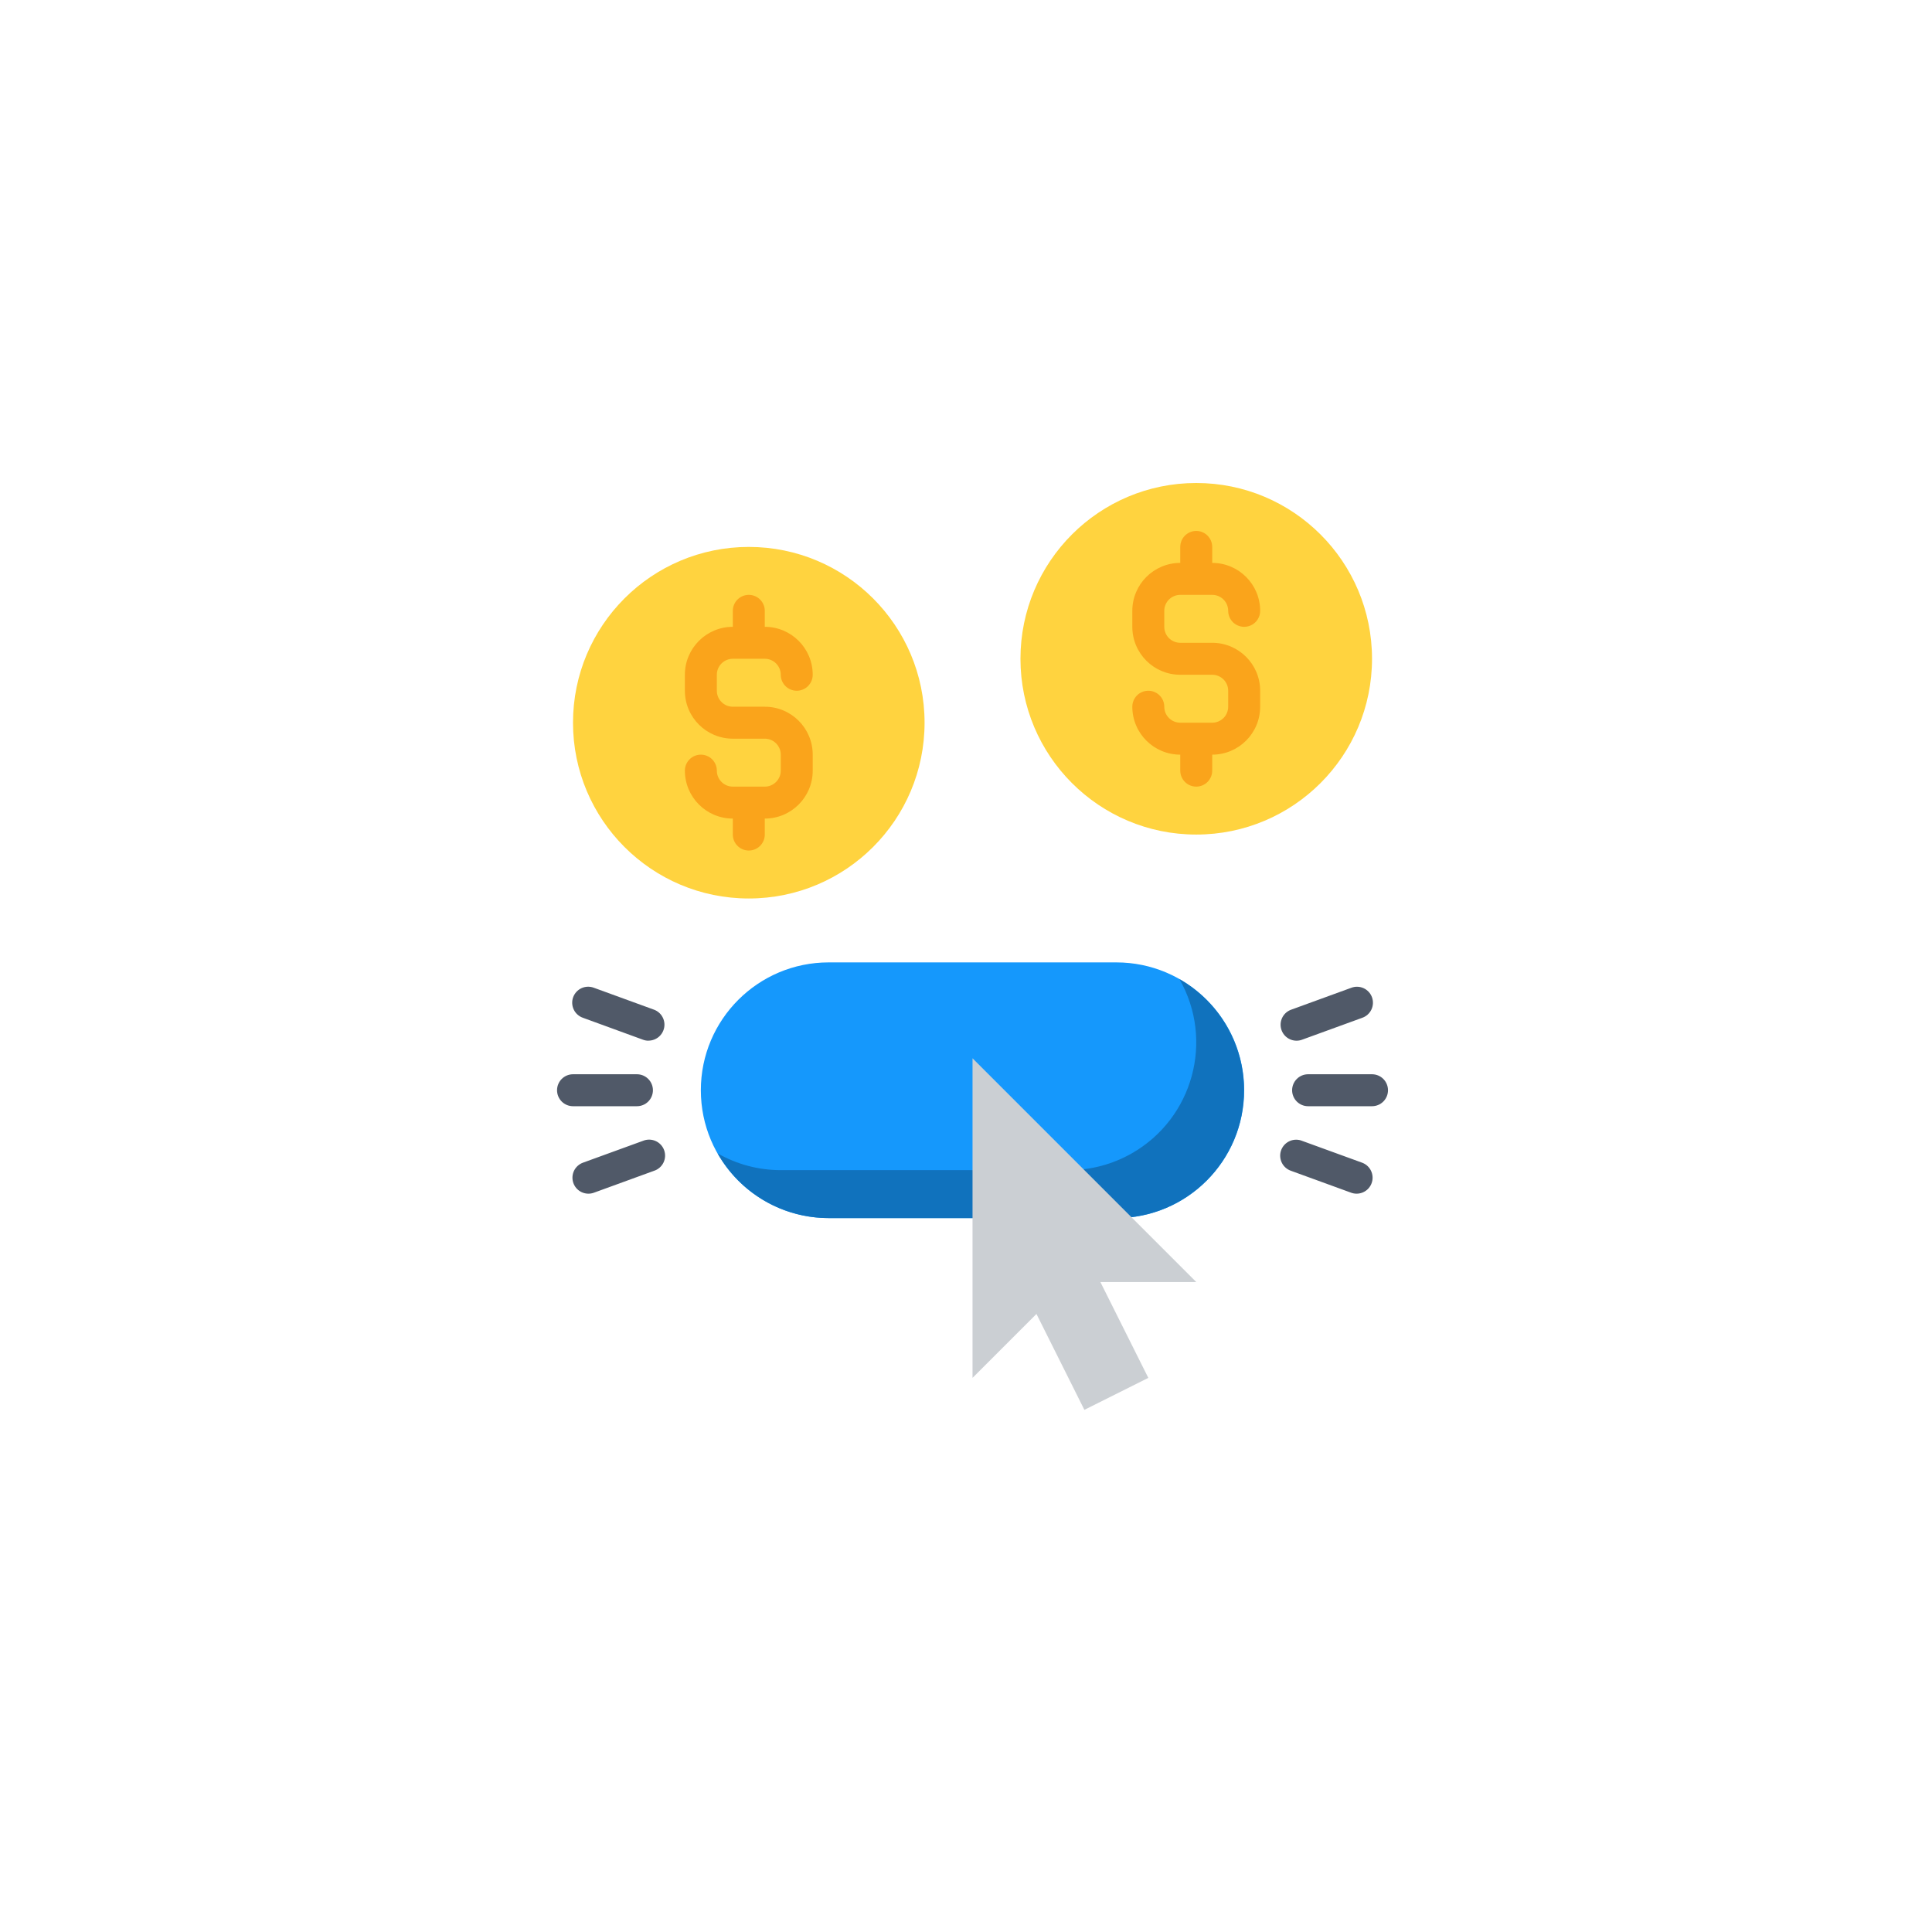 <svg width="148" height="148" viewBox="0 0 148 148" fill="none" xmlns="http://www.w3.org/2000/svg">
<g filter="url(#filter0_d_1778_147)">
<circle cx="74" cy="72" r="60" fill="white"/>
</g>
<path d="M63.481 73.724H85.515C90.924 73.724 95.308 78.109 95.308 83.517C95.308 88.926 90.924 93.31 85.515 93.31H63.481C58.072 93.31 53.688 88.926 53.688 83.517C53.688 78.109 58.072 73.724 63.481 73.724Z" fill="#1598FC"/>
<path d="M90.353 75.008C93.029 79.703 91.392 85.678 86.697 88.354C85.219 89.197 83.546 89.639 81.844 89.638H59.809C58.113 89.638 56.446 89.196 54.973 88.354C55.826 89.859 57.063 91.11 58.558 91.981C60.053 92.851 61.752 93.31 63.482 93.31H85.516C90.925 93.304 95.304 88.915 95.298 83.506C95.296 81.779 94.837 80.084 93.969 78.592C93.1 77.099 91.853 75.863 90.353 75.008Z" fill="#1072BD"/>
<path d="M57.36 68.828C64.797 68.828 70.826 62.799 70.826 55.362C70.826 47.925 64.797 41.897 57.36 41.897C49.923 41.897 43.895 47.925 43.895 55.362C43.895 62.799 49.923 68.828 57.36 68.828Z" fill="#FFD33F"/>
<path d="M91.637 63.931C99.074 63.931 105.103 57.902 105.103 50.465C105.103 43.029 99.074 37 91.637 37C84.201 37 78.172 43.029 78.172 50.465C78.172 57.902 84.201 63.931 91.637 63.931Z" fill="#FFD33F"/>
<path d="M48.793 84.741H43.896C43.571 84.741 43.26 84.612 43.03 84.383C42.801 84.153 42.672 83.842 42.672 83.517C42.672 83.193 42.801 82.881 43.03 82.652C43.26 82.422 43.571 82.293 43.896 82.293H48.793C49.117 82.293 49.429 82.422 49.658 82.652C49.888 82.881 50.017 83.193 50.017 83.517C50.017 83.842 49.888 84.153 49.658 84.383C49.429 84.612 49.117 84.741 48.793 84.741ZM45.077 91.441C44.789 91.441 44.511 91.34 44.29 91.155C44.069 90.97 43.921 90.713 43.871 90.43C43.821 90.146 43.872 89.854 44.016 89.604C44.161 89.355 44.388 89.165 44.659 89.066L49.26 87.392C49.413 87.329 49.576 87.298 49.741 87.3C49.906 87.303 50.069 87.338 50.22 87.405C50.37 87.472 50.506 87.568 50.619 87.689C50.731 87.809 50.819 87.951 50.875 88.106C50.931 88.261 50.956 88.426 50.947 88.59C50.938 88.755 50.896 88.916 50.823 89.064C50.751 89.212 50.649 89.344 50.524 89.451C50.399 89.559 50.254 89.641 50.096 89.691L45.496 91.367C45.362 91.416 45.22 91.441 45.077 91.441ZM49.679 79.722C49.536 79.723 49.394 79.698 49.26 79.648L44.659 77.968C44.505 77.915 44.363 77.832 44.242 77.724C44.12 77.616 44.022 77.485 43.952 77.338C43.882 77.191 43.842 77.032 43.834 76.869C43.826 76.707 43.85 76.545 43.906 76.392C43.962 76.239 44.047 76.099 44.158 75.979C44.268 75.86 44.401 75.764 44.549 75.696C44.697 75.629 44.857 75.592 45.02 75.587C45.182 75.582 45.344 75.61 45.496 75.668L50.096 77.344C50.366 77.443 50.593 77.633 50.736 77.882C50.88 78.131 50.931 78.422 50.881 78.706C50.831 78.988 50.684 79.245 50.464 79.43C50.244 79.615 49.966 79.717 49.679 79.718L49.679 79.722ZM105.103 84.741H100.206C99.882 84.741 99.57 84.612 99.341 84.383C99.111 84.153 98.982 83.842 98.982 83.517C98.982 83.193 99.111 82.881 99.341 82.652C99.57 82.422 99.882 82.293 100.206 82.293H105.103C105.428 82.293 105.739 82.422 105.969 82.652C106.198 82.881 106.327 83.193 106.327 83.517C106.327 83.842 106.198 84.153 105.969 84.383C105.739 84.612 105.428 84.741 105.103 84.741ZM99.32 79.722C99.033 79.722 98.755 79.62 98.535 79.435C98.315 79.25 98.168 78.993 98.118 78.71C98.068 78.427 98.12 78.136 98.263 77.887C98.406 77.638 98.633 77.448 98.903 77.349L103.503 75.673C103.655 75.614 103.817 75.585 103.981 75.589C104.144 75.593 104.305 75.63 104.453 75.697C104.602 75.764 104.736 75.861 104.847 75.98C104.958 76.1 105.044 76.241 105.1 76.394C105.156 76.547 105.18 76.711 105.172 76.874C105.164 77.037 105.124 77.197 105.053 77.344C104.982 77.491 104.883 77.622 104.76 77.73C104.638 77.838 104.495 77.921 104.34 77.973L99.739 79.648C99.605 79.698 99.463 79.723 99.32 79.722ZM103.922 91.441C103.779 91.441 103.637 91.416 103.503 91.367L98.903 89.691C98.598 89.588 98.346 89.371 98.2 89.084C98.055 88.797 98.028 88.465 98.125 88.159C98.223 87.852 98.437 87.597 98.721 87.447C99.005 87.297 99.337 87.265 99.645 87.358C99.677 87.368 99.708 87.379 99.739 87.392L104.34 89.066C104.611 89.165 104.838 89.355 104.982 89.604C105.126 89.854 105.178 90.146 105.128 90.43C105.078 90.713 104.93 90.97 104.709 91.155C104.488 91.34 104.21 91.441 103.922 91.441Z" fill="#505968"/>
<path d="M56.137 50.465H58.586C59.262 50.465 59.81 51.014 59.81 51.69C59.81 52.014 59.939 52.326 60.168 52.555C60.398 52.785 60.709 52.914 61.034 52.914C61.358 52.914 61.67 52.785 61.899 52.555C62.129 52.326 62.258 52.014 62.258 51.69C62.258 49.661 60.614 48.017 58.586 48.017V46.793C58.586 46.468 58.457 46.157 58.227 45.928C57.997 45.698 57.686 45.569 57.361 45.569C57.037 45.569 56.725 45.698 56.496 45.928C56.266 46.157 56.137 46.468 56.137 46.793V48.017C54.109 48.017 52.465 49.661 52.465 51.69V52.914C52.465 54.942 54.109 56.586 56.137 56.586H58.586C58.91 56.586 59.222 56.715 59.451 56.945C59.681 57.174 59.81 57.486 59.81 57.81V59.034C59.81 59.359 59.681 59.67 59.451 59.9C59.222 60.13 58.91 60.259 58.586 60.259H56.137C55.461 60.259 54.913 59.711 54.913 59.034C54.913 58.71 54.784 58.398 54.555 58.169C54.325 57.939 54.014 57.81 53.689 57.81C53.364 57.81 53.053 57.939 52.823 58.169C52.594 58.398 52.465 58.71 52.465 59.034C52.465 61.063 54.109 62.707 56.137 62.707V63.931C56.137 64.256 56.266 64.567 56.496 64.797C56.725 65.026 57.037 65.155 57.361 65.155C57.686 65.155 57.997 65.026 58.227 64.797C58.457 64.567 58.586 64.256 58.586 63.931V62.707C60.614 62.707 62.258 61.063 62.258 59.034V57.81C62.258 55.782 60.614 54.138 58.586 54.138H56.137C55.813 54.138 55.501 54.009 55.272 53.779C55.042 53.55 54.913 53.238 54.913 52.914V51.69C54.913 51.365 55.042 51.054 55.272 50.824C55.501 50.594 55.813 50.465 56.137 50.465ZM92.861 49.241H90.413C90.088 49.241 89.777 49.112 89.547 48.883C89.318 48.653 89.189 48.342 89.189 48.017V46.793C89.189 46.468 89.318 46.157 89.547 45.928C89.777 45.698 90.088 45.569 90.413 45.569H92.861C93.537 45.569 94.085 46.117 94.085 46.793C94.085 47.118 94.215 47.429 94.444 47.659C94.674 47.888 94.985 48.017 95.31 48.017C95.634 48.017 95.946 47.888 96.175 47.659C96.405 47.429 96.534 47.118 96.534 46.793C96.534 44.765 94.89 43.121 92.861 43.121V41.897C92.861 41.572 92.732 41.261 92.503 41.031C92.273 40.801 91.962 40.672 91.637 40.672C91.313 40.672 91.001 40.801 90.772 41.031C90.542 41.261 90.413 41.572 90.413 41.897V43.121C88.385 43.121 86.741 44.765 86.741 46.793V48.017C86.741 50.045 88.385 51.69 90.413 51.69H92.861C93.186 51.69 93.497 51.819 93.727 52.048C93.957 52.278 94.085 52.589 94.085 52.914V54.138C94.085 54.462 93.957 54.774 93.727 55.004C93.497 55.233 93.186 55.362 92.861 55.362H90.413C89.737 55.362 89.189 54.814 89.189 54.138C89.189 53.813 89.06 53.502 88.83 53.272C88.601 53.043 88.29 52.914 87.965 52.914C87.64 52.914 87.329 53.043 87.099 53.272C86.87 53.502 86.741 53.813 86.741 54.138C86.741 56.166 88.385 57.81 90.413 57.81V59.034C90.413 59.359 90.542 59.67 90.772 59.9C91.001 60.13 91.313 60.259 91.637 60.259C91.962 60.259 92.273 60.13 92.503 59.9C92.732 59.67 92.861 59.359 92.861 59.034V57.81C94.89 57.81 96.534 56.166 96.534 54.138V52.914C96.534 50.886 94.89 49.241 92.861 49.241Z" fill="#FAA41B"/>
<path d="M74.5 105.552L79.397 100.655L83.069 108L87.966 105.552L84.293 98.207H91.638L74.5 81.069V105.552Z" fill="#CBCFD3"/>
<defs>
<filter id="filter0_d_1778_147" x="0.667" y="0.571" width="146.667" height="146.667" filterUnits="userSpaceOnUse" color-interpolation-filters="sRGB">
<feFlood flood-opacity="0" result="BackgroundImageFix"/>
<feColorMatrix in="SourceAlpha" type="matrix" values="0 0 0 0 0 0 0 0 0 0 0 0 0 0 0 0 0 0 127 0" result="hardAlpha"/>
<feOffset dy="1.905"/>
<feGaussianBlur stdDeviation="6.667"/>
<feComposite in2="hardAlpha" operator="out"/>
<feColorMatrix type="matrix" values="0 0 0 0 0.696 0 0 0 0 0.696 0 0 0 0 0.696 0 0 0 0.25 0"/>
<feBlend mode="normal" in2="BackgroundImageFix" result="effect1_dropShadow_1778_147"/>
<feBlend mode="normal" in="SourceGraphic" in2="effect1_dropShadow_1778_147" result="shape"/>
</filter>
</defs>
</svg>
